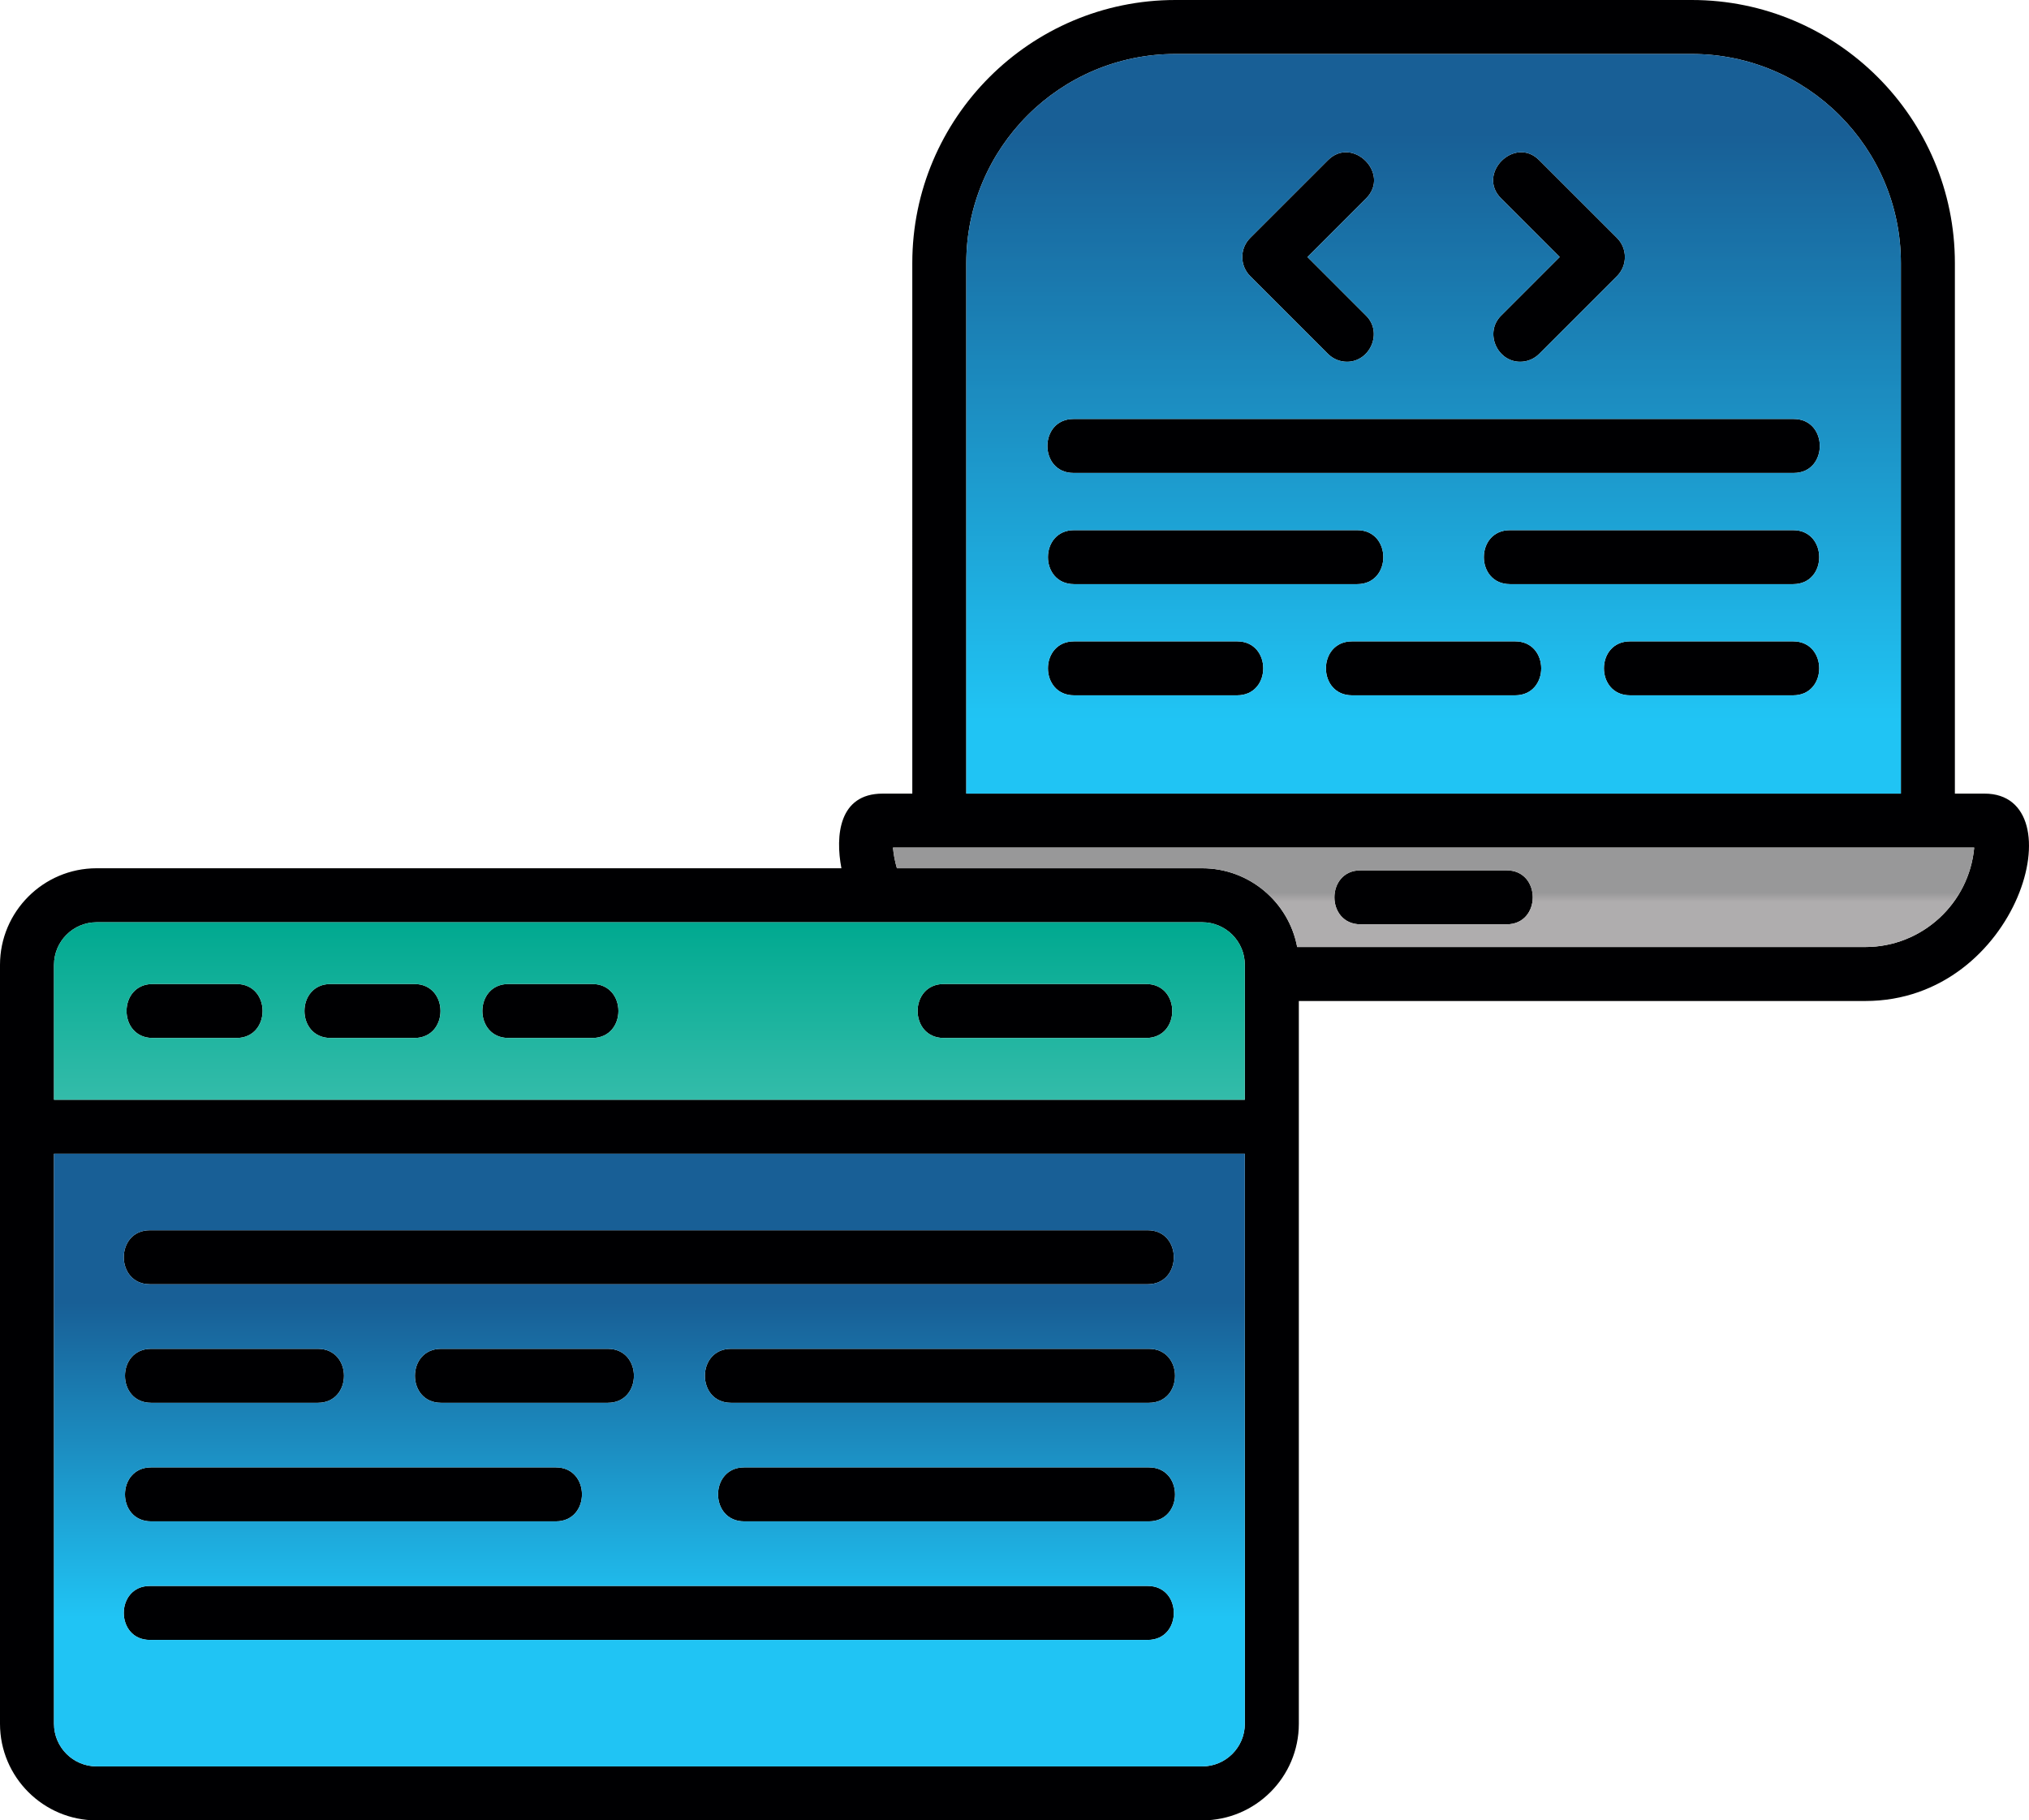 <?xml version="1.0" encoding="UTF-8"?>
<svg xmlns="http://www.w3.org/2000/svg" xmlns:xlink="http://www.w3.org/1999/xlink" width="3305.38" height="2966.2" viewBox="0 0 3305.38 2966.2">
<defs>
<clipPath id="clip-0">
<path clip-rule="nonzero" d="M 0 0 L 3305.379 0 L 3305.379 2966.199 L 0 2966.199 Z M 0 0 "/>
</clipPath>
<clipPath id="clip-1">
<path clip-rule="nonzero" d="M 1574 87 L 3097 87 L 3097 1294 L 1574 1294 Z M 1574 87 "/>
</clipPath>
<clipPath id="clip-2">
<path clip-rule="evenodd" d="M 2476.422 589.469 C 2438.961 589.469 2417.738 541.961 2445.32 514.379 L 2540.871 418.801 L 2445.32 323.219 C 2405.18 283.09 2467.41 220.859 2507.488 261.012 L 2634.172 387.691 C 2651.34 404.871 2651.34 432.719 2634.172 449.898 L 2507.488 576.578 C 2498.922 585.18 2487.66 589.469 2476.422 589.469 Z M 2327.102 283.52 L 2258.75 538.609 C 2251.289 566.391 2272.891 593.988 2301.25 593.988 C 2320.691 593.988 2338.441 581.039 2343.719 561.398 L 2412.07 306.289 C 2426.77 251.461 2341.781 228.691 2327.102 283.52 Z M 2655.469 1045.051 L 2921.059 1045.051 C 2977.82 1045.051 2977.82 1133 2921.059 1133 L 2655.469 1133 C 2598.73 1133 2598.73 1045.051 2655.469 1045.051 Z M 2459.871 951.828 C 2403.109 951.828 2403.109 863.871 2459.871 863.871 L 2921.059 863.871 C 2977.82 863.871 2977.82 951.828 2921.059 951.828 Z M 2202.602 1045.051 L 2468.191 1045.051 C 2524.949 1045.051 2524.949 1133 2468.191 1133 L 2202.602 1133 C 2145.871 1133 2145.84 1045.051 2202.602 1045.051 Z M 1574.16 1293.16 L 3096.672 1293.16 L 3096.672 428.578 C 3096.672 240.77 2943.859 87.961 2756.059 87.961 L 1914.762 87.961 C 1726.961 87.961 1574.16 240.73 1574.16 428.578 Z M 1749.762 1045.051 L 2015.352 1045.051 C 2072.141 1045.051 2072.09 1133 2015.328 1133 L 1749.762 1133 C 1693 1133 1692.969 1045.051 1749.762 1045.051 Z M 1749.762 863.871 L 2210.949 863.871 C 2267.711 863.871 2267.711 951.828 2210.949 951.828 L 1749.762 951.828 C 1692.969 951.828 1693 863.871 1749.762 863.871 Z M 1748.871 682.699 L 2922.012 682.699 C 2978.77 682.699 2978.77 770.648 2921.98 770.648 L 1748.871 770.648 C 1692.078 770.648 1692.109 682.699 1748.871 682.699 Z M 2194.43 589.469 C 2183.16 589.469 2171.922 585.18 2163.328 576.59 L 2036.648 449.91 C 2019.48 432.73 2019.48 404.879 2036.648 387.699 L 2163.328 261.02 C 2203.391 220.891 2265.641 283.09 2225.5 323.23 L 2129.949 418.809 L 2225.5 514.391 C 2253.051 541.949 2231.879 589.469 2194.43 589.469 "/>
</clipPath>
<linearGradient id="linear-pattern-0" gradientUnits="userSpaceOnUse" x1="-0.132" y1="0" x2="1.132" y2="0" gradientTransform="matrix(0, 954.035, -954.035, 0, 2335.42, 213.54)">
<stop offset="0" stop-color="rgb(9.412%, 37.254%, 58.823%)" stop-opacity="1"/>
<stop offset="0.062" stop-color="rgb(9.412%, 37.254%, 58.823%)" stop-opacity="1"/>
<stop offset="0.094" stop-color="rgb(9.412%, 37.254%, 58.823%)" stop-opacity="1"/>
<stop offset="0.109" stop-color="rgb(9.421%, 37.384%, 58.943%)" stop-opacity="1"/>
<stop offset="0.117" stop-color="rgb(9.447%, 37.709%, 59.245%)" stop-opacity="1"/>
<stop offset="0.125" stop-color="rgb(9.477%, 38.1%, 59.608%)" stop-opacity="1"/>
<stop offset="0.133" stop-color="rgb(9.509%, 38.49%, 59.973%)" stop-opacity="1"/>
<stop offset="0.141" stop-color="rgb(9.54%, 38.881%, 60.336%)" stop-opacity="1"/>
<stop offset="0.145" stop-color="rgb(9.57%, 39.272%, 60.701%)" stop-opacity="1"/>
<stop offset="0.148" stop-color="rgb(9.586%, 39.468%, 60.883%)" stop-opacity="1"/>
<stop offset="0.156" stop-color="rgb(9.601%, 39.664%, 61.064%)" stop-opacity="1"/>
<stop offset="0.164" stop-color="rgb(9.633%, 40.054%, 61.429%)" stop-opacity="1"/>
<stop offset="0.172" stop-color="rgb(9.663%, 40.445%, 61.792%)" stop-opacity="1"/>
<stop offset="0.18" stop-color="rgb(9.694%, 40.836%, 62.155%)" stop-opacity="1"/>
<stop offset="0.188" stop-color="rgb(9.726%, 41.226%, 62.52%)" stop-opacity="1"/>
<stop offset="0.191" stop-color="rgb(9.756%, 41.617%, 62.883%)" stop-opacity="1"/>
<stop offset="0.195" stop-color="rgb(9.772%, 41.814%, 63.066%)" stop-opacity="1"/>
<stop offset="0.203" stop-color="rgb(9.787%, 42.009%, 63.248%)" stop-opacity="1"/>
<stop offset="0.211" stop-color="rgb(9.819%, 42.4%, 63.611%)" stop-opacity="1"/>
<stop offset="0.219" stop-color="rgb(9.85%, 42.79%, 63.976%)" stop-opacity="1"/>
<stop offset="0.227" stop-color="rgb(9.88%, 43.181%, 64.339%)" stop-opacity="1"/>
<stop offset="0.234" stop-color="rgb(9.911%, 43.571%, 64.702%)" stop-opacity="1"/>
<stop offset="0.238" stop-color="rgb(9.943%, 43.962%, 65.067%)" stop-opacity="1"/>
<stop offset="0.242" stop-color="rgb(9.958%, 44.159%, 65.248%)" stop-opacity="1"/>
<stop offset="0.25" stop-color="rgb(9.973%, 44.354%, 65.43%)" stop-opacity="1"/>
<stop offset="0.258" stop-color="rgb(10.004%, 44.745%, 65.794%)" stop-opacity="1"/>
<stop offset="0.266" stop-color="rgb(10.036%, 45.135%, 66.158%)" stop-opacity="1"/>
<stop offset="0.273" stop-color="rgb(10.066%, 45.526%, 66.522%)" stop-opacity="1"/>
<stop offset="0.277" stop-color="rgb(10.097%, 45.917%, 66.885%)" stop-opacity="1"/>
<stop offset="0.281" stop-color="rgb(10.112%, 46.114%, 67.067%)" stop-opacity="1"/>
<stop offset="0.289" stop-color="rgb(10.127%, 46.309%, 67.249%)" stop-opacity="1"/>
<stop offset="0.297" stop-color="rgb(10.159%, 46.7%, 67.613%)" stop-opacity="1"/>
<stop offset="0.305" stop-color="rgb(10.19%, 47.09%, 67.976%)" stop-opacity="1"/>
<stop offset="0.312" stop-color="rgb(10.22%, 47.481%, 68.341%)" stop-opacity="1"/>
<stop offset="0.32" stop-color="rgb(10.252%, 47.871%, 68.704%)" stop-opacity="1"/>
<stop offset="0.324" stop-color="rgb(10.283%, 48.262%, 69.069%)" stop-opacity="1"/>
<stop offset="0.328" stop-color="rgb(10.298%, 48.459%, 69.25%)" stop-opacity="1"/>
<stop offset="0.336" stop-color="rgb(10.313%, 48.654%, 69.432%)" stop-opacity="1"/>
<stop offset="0.344" stop-color="rgb(10.344%, 49.045%, 69.795%)" stop-opacity="1"/>
<stop offset="0.352" stop-color="rgb(10.376%, 49.435%, 70.16%)" stop-opacity="1"/>
<stop offset="0.359" stop-color="rgb(10.406%, 49.826%, 70.523%)" stop-opacity="1"/>
<stop offset="0.363" stop-color="rgb(10.437%, 50.217%, 70.888%)" stop-opacity="1"/>
<stop offset="0.367" stop-color="rgb(10.454%, 50.414%, 71.069%)" stop-opacity="1"/>
<stop offset="0.375" stop-color="rgb(10.469%, 50.609%, 71.251%)" stop-opacity="1"/>
<stop offset="0.383" stop-color="rgb(10.5%, 50.999%, 71.616%)" stop-opacity="1"/>
<stop offset="0.391" stop-color="rgb(10.53%, 51.39%, 71.979%)" stop-opacity="1"/>
<stop offset="0.398" stop-color="rgb(10.562%, 51.781%, 72.342%)" stop-opacity="1"/>
<stop offset="0.406" stop-color="rgb(10.593%, 52.171%, 72.707%)" stop-opacity="1"/>
<stop offset="0.41" stop-color="rgb(10.623%, 52.562%, 73.07%)" stop-opacity="1"/>
<stop offset="0.414" stop-color="rgb(10.638%, 52.759%, 73.253%)" stop-opacity="1"/>
<stop offset="0.422" stop-color="rgb(10.654%, 52.954%, 73.434%)" stop-opacity="1"/>
<stop offset="0.43" stop-color="rgb(10.686%, 53.345%, 73.798%)" stop-opacity="1"/>
<stop offset="0.438" stop-color="rgb(10.716%, 53.735%, 74.162%)" stop-opacity="1"/>
<stop offset="0.445" stop-color="rgb(10.747%, 54.126%, 74.525%)" stop-opacity="1"/>
<stop offset="0.449" stop-color="rgb(10.779%, 54.517%, 74.889%)" stop-opacity="1"/>
<stop offset="0.453" stop-color="rgb(10.794%, 54.713%, 75.072%)" stop-opacity="1"/>
<stop offset="0.461" stop-color="rgb(10.809%, 54.909%, 75.253%)" stop-opacity="1"/>
<stop offset="0.469" stop-color="rgb(10.84%, 55.299%, 75.616%)" stop-opacity="1"/>
<stop offset="0.477" stop-color="rgb(10.87%, 55.69%, 75.981%)" stop-opacity="1"/>
<stop offset="0.484" stop-color="rgb(10.902%, 56.081%, 76.344%)" stop-opacity="1"/>
<stop offset="0.492" stop-color="rgb(10.933%, 56.471%, 76.707%)" stop-opacity="1"/>
<stop offset="0.496" stop-color="rgb(10.963%, 56.862%, 77.072%)" stop-opacity="1"/>
<stop offset="0.5" stop-color="rgb(10.98%, 57.059%, 77.254%)" stop-opacity="1"/>
<stop offset="0.508" stop-color="rgb(10.995%, 57.254%, 77.435%)" stop-opacity="1"/>
<stop offset="0.516" stop-color="rgb(11.026%, 57.645%, 77.8%)" stop-opacity="1"/>
<stop offset="0.523" stop-color="rgb(11.057%, 58.035%, 78.163%)" stop-opacity="1"/>
<stop offset="0.531" stop-color="rgb(11.087%, 58.426%, 78.528%)" stop-opacity="1"/>
<stop offset="0.535" stop-color="rgb(11.119%, 58.817%, 78.891%)" stop-opacity="1"/>
<stop offset="0.539" stop-color="rgb(11.134%, 59.013%, 79.073%)" stop-opacity="1"/>
<stop offset="0.547" stop-color="rgb(11.15%, 59.209%, 79.254%)" stop-opacity="1"/>
<stop offset="0.555" stop-color="rgb(11.18%, 59.599%, 79.619%)" stop-opacity="1"/>
<stop offset="0.562" stop-color="rgb(11.212%, 59.99%, 79.982%)" stop-opacity="1"/>
<stop offset="0.57" stop-color="rgb(11.243%, 60.381%, 80.347%)" stop-opacity="1"/>
<stop offset="0.578" stop-color="rgb(11.273%, 60.771%, 80.71%)" stop-opacity="1"/>
<stop offset="0.582" stop-color="rgb(11.305%, 61.162%, 81.075%)" stop-opacity="1"/>
<stop offset="0.586" stop-color="rgb(11.32%, 61.359%, 81.256%)" stop-opacity="1"/>
<stop offset="0.594" stop-color="rgb(11.336%, 61.554%, 81.438%)" stop-opacity="1"/>
<stop offset="0.602" stop-color="rgb(11.366%, 61.945%, 81.801%)" stop-opacity="1"/>
<stop offset="0.609" stop-color="rgb(11.397%, 62.335%, 82.166%)" stop-opacity="1"/>
<stop offset="0.617" stop-color="rgb(11.429%, 62.726%, 82.529%)" stop-opacity="1"/>
<stop offset="0.621" stop-color="rgb(11.459%, 63.116%, 82.893%)" stop-opacity="1"/>
<stop offset="0.625" stop-color="rgb(11.475%, 63.313%, 83.075%)" stop-opacity="1"/>
<stop offset="0.633" stop-color="rgb(11.49%, 63.509%, 83.257%)" stop-opacity="1"/>
<stop offset="0.641" stop-color="rgb(11.522%, 63.899%, 83.621%)" stop-opacity="1"/>
<stop offset="0.648" stop-color="rgb(11.552%, 64.29%, 83.984%)" stop-opacity="1"/>
<stop offset="0.656" stop-color="rgb(11.583%, 64.68%, 84.348%)" stop-opacity="1"/>
<stop offset="0.664" stop-color="rgb(11.613%, 65.071%, 84.712%)" stop-opacity="1"/>
<stop offset="0.668" stop-color="rgb(11.646%, 65.462%, 85.075%)" stop-opacity="1"/>
<stop offset="0.672" stop-color="rgb(11.661%, 65.659%, 85.258%)" stop-opacity="1"/>
<stop offset="0.68" stop-color="rgb(11.676%, 65.854%, 85.44%)" stop-opacity="1"/>
<stop offset="0.688" stop-color="rgb(11.707%, 66.245%, 85.803%)" stop-opacity="1"/>
<stop offset="0.695" stop-color="rgb(11.739%, 66.635%, 86.168%)" stop-opacity="1"/>
<stop offset="0.703" stop-color="rgb(11.769%, 67.026%, 86.531%)" stop-opacity="1"/>
<stop offset="0.711" stop-color="rgb(11.8%, 67.416%, 86.894%)" stop-opacity="1"/>
<stop offset="0.715" stop-color="rgb(11.83%, 67.807%, 87.259%)" stop-opacity="1"/>
<stop offset="0.719" stop-color="rgb(11.847%, 68.004%, 87.44%)" stop-opacity="1"/>
<stop offset="0.727" stop-color="rgb(11.862%, 68.199%, 87.622%)" stop-opacity="1"/>
<stop offset="0.734" stop-color="rgb(11.893%, 68.59%, 87.987%)" stop-opacity="1"/>
<stop offset="0.742" stop-color="rgb(11.923%, 68.98%, 88.35%)" stop-opacity="1"/>
<stop offset="0.75" stop-color="rgb(11.955%, 69.371%, 88.715%)" stop-opacity="1"/>
<stop offset="0.754" stop-color="rgb(11.986%, 69.762%, 89.078%)" stop-opacity="1"/>
<stop offset="0.758" stop-color="rgb(12.001%, 69.958%, 89.259%)" stop-opacity="1"/>
<stop offset="0.766" stop-color="rgb(12.016%, 70.154%, 89.441%)" stop-opacity="1"/>
<stop offset="0.773" stop-color="rgb(12.048%, 70.544%, 89.806%)" stop-opacity="1"/>
<stop offset="0.781" stop-color="rgb(12.079%, 70.935%, 90.169%)" stop-opacity="1"/>
<stop offset="0.789" stop-color="rgb(12.109%, 71.326%, 90.533%)" stop-opacity="1"/>
<stop offset="0.797" stop-color="rgb(12.14%, 71.716%, 90.897%)" stop-opacity="1"/>
<stop offset="0.801" stop-color="rgb(12.172%, 72.107%, 91.261%)" stop-opacity="1"/>
<stop offset="0.805" stop-color="rgb(12.187%, 72.304%, 91.443%)" stop-opacity="1"/>
<stop offset="0.812" stop-color="rgb(12.202%, 72.499%, 91.624%)" stop-opacity="1"/>
<stop offset="0.82" stop-color="rgb(12.233%, 72.89%, 91.988%)" stop-opacity="1"/>
<stop offset="0.828" stop-color="rgb(12.265%, 73.28%, 92.352%)" stop-opacity="1"/>
<stop offset="0.836" stop-color="rgb(12.296%, 73.671%, 92.715%)" stop-opacity="1"/>
<stop offset="0.84" stop-color="rgb(12.326%, 74.062%, 93.08%)" stop-opacity="1"/>
<stop offset="0.844" stop-color="rgb(12.341%, 74.258%, 93.262%)" stop-opacity="1"/>
<stop offset="0.852" stop-color="rgb(12.357%, 74.454%, 93.443%)" stop-opacity="1"/>
<stop offset="0.859" stop-color="rgb(12.389%, 74.844%, 93.806%)" stop-opacity="1"/>
<stop offset="0.867" stop-color="rgb(12.419%, 75.235%, 94.171%)" stop-opacity="1"/>
<stop offset="0.875" stop-color="rgb(12.45%, 75.626%, 94.534%)" stop-opacity="1"/>
<stop offset="0.883" stop-color="rgb(12.482%, 76.016%, 94.899%)" stop-opacity="1"/>
<stop offset="0.887" stop-color="rgb(12.512%, 76.407%, 95.262%)" stop-opacity="1"/>
<stop offset="0.891" stop-color="rgb(12.527%, 76.604%, 95.445%)" stop-opacity="1"/>
<stop offset="0.906" stop-color="rgb(12.538%, 76.732%, 95.564%)" stop-opacity="1"/>
<stop offset="0.938" stop-color="rgb(12.549%, 76.862%, 95.685%)" stop-opacity="1"/>
<stop offset="1" stop-color="rgb(12.549%, 76.862%, 95.685%)" stop-opacity="1"/>
</linearGradient>
<clipPath id="clip-3">
<path clip-rule="nonzero" d="M 1454 1381 L 3217 1381 L 3217 1544 L 1454 1544 Z M 1454 1381 "/>
</clipPath>
<clipPath id="clip-4">
<path clip-rule="evenodd" d="M 2454.41 1418.172 C 2511.172 1418.172 2511.141 1506.129 2454.41 1506.129 L 2216.441 1506.129 C 2159.68 1506.129 2159.68 1418.172 2216.441 1418.172 Z M 3216.102 1381.121 L 1454.711 1381.121 C 1455.738 1392.578 1457.898 1403.801 1461.129 1414.781 L 1958.461 1414.781 C 2035.34 1414.781 2099.512 1470.148 2113.191 1543.121 L 3038.648 1543.121 C 3131.449 1543.121 3207.91 1471.809 3216.102 1381.121 "/>
</clipPath>
<linearGradient id="linear-pattern-1" gradientUnits="userSpaceOnUse" x1="-4.935" y1="0" x2="5.935" y2="0" gradientTransform="matrix(-0, -14.903, 14.903, -0, 2335.4, 1469.57)">
<stop offset="0" stop-color="rgb(68.626%, 67.842%, 68.234%)" stop-opacity="1"/>
<stop offset="0.25" stop-color="rgb(68.626%, 67.842%, 68.234%)" stop-opacity="1"/>
<stop offset="0.375" stop-color="rgb(68.626%, 67.842%, 68.234%)" stop-opacity="1"/>
<stop offset="0.438" stop-color="rgb(68.626%, 67.842%, 68.234%)" stop-opacity="1"/>
<stop offset="0.453" stop-color="rgb(68.626%, 67.842%, 68.234%)" stop-opacity="1"/>
<stop offset="0.457" stop-color="rgb(68.286%, 67.532%, 67.924%)" stop-opacity="1"/>
<stop offset="0.461" stop-color="rgb(67.947%, 67.223%, 67.615%)" stop-opacity="1"/>
<stop offset="0.465" stop-color="rgb(67.564%, 66.873%, 67.265%)" stop-opacity="1"/>
<stop offset="0.469" stop-color="rgb(67.181%, 66.524%, 66.916%)" stop-opacity="1"/>
<stop offset="0.473" stop-color="rgb(66.798%, 66.173%, 66.565%)" stop-opacity="1"/>
<stop offset="0.477" stop-color="rgb(66.415%, 65.823%, 66.216%)" stop-opacity="1"/>
<stop offset="0.48" stop-color="rgb(66.032%, 65.474%, 65.866%)" stop-opacity="1"/>
<stop offset="0.484" stop-color="rgb(65.649%, 65.125%, 65.517%)" stop-opacity="1"/>
<stop offset="0.488" stop-color="rgb(65.266%, 64.775%, 65.167%)" stop-opacity="1"/>
<stop offset="0.492" stop-color="rgb(64.883%, 64.426%, 64.818%)" stop-opacity="1"/>
<stop offset="0.496" stop-color="rgb(64.5%, 64.075%, 64.467%)" stop-opacity="1"/>
<stop offset="0.5" stop-color="rgb(64.117%, 63.725%, 64.117%)" stop-opacity="1"/>
<stop offset="0.504" stop-color="rgb(63.734%, 63.376%, 63.768%)" stop-opacity="1"/>
<stop offset="0.508" stop-color="rgb(63.351%, 63.026%, 63.419%)" stop-opacity="1"/>
<stop offset="0.512" stop-color="rgb(62.968%, 62.677%, 63.069%)" stop-opacity="1"/>
<stop offset="0.516" stop-color="rgb(62.585%, 62.328%, 62.72%)" stop-opacity="1"/>
<stop offset="0.52" stop-color="rgb(62.202%, 61.977%, 62.369%)" stop-opacity="1"/>
<stop offset="0.523" stop-color="rgb(61.819%, 61.627%, 62.019%)" stop-opacity="1"/>
<stop offset="0.527" stop-color="rgb(61.436%, 61.278%, 61.67%)" stop-opacity="1"/>
<stop offset="0.531" stop-color="rgb(61.053%, 60.928%, 61.32%)" stop-opacity="1"/>
<stop offset="0.535" stop-color="rgb(60.67%, 60.579%, 60.971%)" stop-opacity="1"/>
<stop offset="0.539" stop-color="rgb(60.287%, 60.229%, 60.622%)" stop-opacity="1"/>
<stop offset="0.543" stop-color="rgb(59.947%, 59.918%, 60.31%)" stop-opacity="1"/>
<stop offset="0.547" stop-color="rgb(59.607%, 59.607%, 59.999%)" stop-opacity="1"/>
<stop offset="0.562" stop-color="rgb(59.607%, 59.607%, 59.999%)" stop-opacity="1"/>
<stop offset="0.625" stop-color="rgb(59.607%, 59.607%, 59.999%)" stop-opacity="1"/>
<stop offset="0.75" stop-color="rgb(59.607%, 59.607%, 59.999%)" stop-opacity="1"/>
<stop offset="1" stop-color="rgb(59.607%, 59.607%, 59.999%)" stop-opacity="1"/>
</linearGradient>
<clipPath id="clip-5">
<path clip-rule="nonzero" d="M 87 1502 L 2028 1502 L 2028 1792 L 87 1792 Z M 87 1502 "/>
</clipPath>
<clipPath id="clip-6">
<path clip-rule="evenodd" d="M 385.223 1603.371 C 441.992 1603.371 441.953 1691.328 385.223 1691.328 L 248.734 1691.328 C 191.973 1691.328 191.973 1603.371 248.734 1603.371 Z M 675.047 1603.371 C 731.805 1603.371 731.805 1691.328 675.047 1691.328 L 538.559 1691.328 C 481.801 1691.328 481.801 1603.371 538.559 1603.371 Z M 964.871 1603.371 C 1021.629 1603.371 1021.629 1691.328 964.871 1691.328 L 828.383 1691.328 C 771.625 1691.328 771.625 1603.371 828.383 1603.371 Z M 1867.16 1603.371 C 1923.898 1603.371 1923.898 1691.328 1867.16 1691.328 L 1537.43 1691.328 C 1480.672 1691.328 1480.672 1603.371 1537.43 1603.371 Z M 2027.91 1791.949 L 2027.91 1572.219 C 2027.91 1533.922 1996.762 1502.77 1958.441 1502.77 L 157.406 1502.77 C 119.113 1502.77 87.965 1533.922 87.965 1572.219 L 87.965 1791.949 L 2027.91 1791.949 "/>
</clipPath>
<linearGradient id="linear-pattern-2" gradientUnits="userSpaceOnUse" x1="-0" y1="0" x2="1" y2="0" gradientTransform="matrix(0, 289.182, -289.182, 0, 1057.94, 1502.77)">
<stop offset="0" stop-color="rgb(0%, 66.273%, 56.47%)" stop-opacity="1"/>
<stop offset="0.016" stop-color="rgb(0.159%, 66.331%, 56.549%)" stop-opacity="1"/>
<stop offset="0.031" stop-color="rgb(0.476%, 66.447%, 56.708%)" stop-opacity="1"/>
<stop offset="0.047" stop-color="rgb(0.795%, 66.565%, 56.868%)" stop-opacity="1"/>
<stop offset="0.062" stop-color="rgb(1.114%, 66.681%, 57.027%)" stop-opacity="1"/>
<stop offset="0.078" stop-color="rgb(1.433%, 66.797%, 57.187%)" stop-opacity="1"/>
<stop offset="0.094" stop-color="rgb(1.752%, 66.914%, 57.346%)" stop-opacity="1"/>
<stop offset="0.109" stop-color="rgb(2.069%, 67.03%, 57.506%)" stop-opacity="1"/>
<stop offset="0.125" stop-color="rgb(2.388%, 67.146%, 57.664%)" stop-opacity="1"/>
<stop offset="0.141" stop-color="rgb(2.707%, 67.264%, 57.823%)" stop-opacity="1"/>
<stop offset="0.156" stop-color="rgb(3.026%, 67.38%, 57.983%)" stop-opacity="1"/>
<stop offset="0.172" stop-color="rgb(3.345%, 67.496%, 58.142%)" stop-opacity="1"/>
<stop offset="0.188" stop-color="rgb(3.662%, 67.612%, 58.302%)" stop-opacity="1"/>
<stop offset="0.203" stop-color="rgb(3.981%, 67.729%, 58.461%)" stop-opacity="1"/>
<stop offset="0.219" stop-color="rgb(4.3%, 67.845%, 58.62%)" stop-opacity="1"/>
<stop offset="0.234" stop-color="rgb(4.619%, 67.961%, 58.78%)" stop-opacity="1"/>
<stop offset="0.25" stop-color="rgb(4.938%, 68.079%, 58.939%)" stop-opacity="1"/>
<stop offset="0.266" stop-color="rgb(5.257%, 68.195%, 59.099%)" stop-opacity="1"/>
<stop offset="0.281" stop-color="rgb(5.574%, 68.311%, 59.258%)" stop-opacity="1"/>
<stop offset="0.297" stop-color="rgb(5.893%, 68.428%, 59.416%)" stop-opacity="1"/>
<stop offset="0.312" stop-color="rgb(6.212%, 68.544%, 59.576%)" stop-opacity="1"/>
<stop offset="0.328" stop-color="rgb(6.531%, 68.66%, 59.735%)" stop-opacity="1"/>
<stop offset="0.344" stop-color="rgb(6.85%, 68.776%, 59.895%)" stop-opacity="1"/>
<stop offset="0.359" stop-color="rgb(7.167%, 68.893%, 60.054%)" stop-opacity="1"/>
<stop offset="0.375" stop-color="rgb(7.486%, 69.009%, 60.213%)" stop-opacity="1"/>
<stop offset="0.391" stop-color="rgb(7.805%, 69.125%, 60.373%)" stop-opacity="1"/>
<stop offset="0.406" stop-color="rgb(8.124%, 69.243%, 60.532%)" stop-opacity="1"/>
<stop offset="0.422" stop-color="rgb(8.443%, 69.359%, 60.692%)" stop-opacity="1"/>
<stop offset="0.438" stop-color="rgb(8.76%, 69.475%, 60.851%)" stop-opacity="1"/>
<stop offset="0.453" stop-color="rgb(9.079%, 69.591%, 61.009%)" stop-opacity="1"/>
<stop offset="0.469" stop-color="rgb(9.398%, 69.708%, 61.169%)" stop-opacity="1"/>
<stop offset="0.484" stop-color="rgb(9.717%, 69.824%, 61.328%)" stop-opacity="1"/>
<stop offset="0.5" stop-color="rgb(10.036%, 69.94%, 61.488%)" stop-opacity="1"/>
<stop offset="0.516" stop-color="rgb(10.355%, 70.058%, 61.647%)" stop-opacity="1"/>
<stop offset="0.531" stop-color="rgb(10.672%, 70.174%, 61.807%)" stop-opacity="1"/>
<stop offset="0.547" stop-color="rgb(10.991%, 70.29%, 61.966%)" stop-opacity="1"/>
<stop offset="0.562" stop-color="rgb(11.31%, 70.407%, 62.125%)" stop-opacity="1"/>
<stop offset="0.578" stop-color="rgb(11.629%, 70.523%, 62.285%)" stop-opacity="1"/>
<stop offset="0.594" stop-color="rgb(11.948%, 70.639%, 62.444%)" stop-opacity="1"/>
<stop offset="0.609" stop-color="rgb(12.265%, 70.755%, 62.604%)" stop-opacity="1"/>
<stop offset="0.625" stop-color="rgb(12.584%, 70.872%, 62.762%)" stop-opacity="1"/>
<stop offset="0.641" stop-color="rgb(12.903%, 70.988%, 62.921%)" stop-opacity="1"/>
<stop offset="0.656" stop-color="rgb(13.222%, 71.104%, 63.081%)" stop-opacity="1"/>
<stop offset="0.672" stop-color="rgb(13.541%, 71.222%, 63.24%)" stop-opacity="1"/>
<stop offset="0.688" stop-color="rgb(13.86%, 71.338%, 63.4%)" stop-opacity="1"/>
<stop offset="0.703" stop-color="rgb(14.177%, 71.454%, 63.559%)" stop-opacity="1"/>
<stop offset="0.719" stop-color="rgb(14.496%, 71.571%, 63.718%)" stop-opacity="1"/>
<stop offset="0.734" stop-color="rgb(14.815%, 71.687%, 63.878%)" stop-opacity="1"/>
<stop offset="0.75" stop-color="rgb(15.134%, 71.803%, 64.037%)" stop-opacity="1"/>
<stop offset="0.766" stop-color="rgb(15.453%, 71.919%, 64.197%)" stop-opacity="1"/>
<stop offset="0.781" stop-color="rgb(15.77%, 72.037%, 64.355%)" stop-opacity="1"/>
<stop offset="0.797" stop-color="rgb(16.089%, 72.153%, 64.514%)" stop-opacity="1"/>
<stop offset="0.812" stop-color="rgb(16.408%, 72.269%, 64.674%)" stop-opacity="1"/>
<stop offset="0.828" stop-color="rgb(16.727%, 72.386%, 64.833%)" stop-opacity="1"/>
<stop offset="0.844" stop-color="rgb(17.046%, 72.502%, 64.993%)" stop-opacity="1"/>
<stop offset="0.859" stop-color="rgb(17.363%, 72.618%, 65.152%)" stop-opacity="1"/>
<stop offset="0.875" stop-color="rgb(17.682%, 72.736%, 65.311%)" stop-opacity="1"/>
<stop offset="0.891" stop-color="rgb(18.001%, 72.852%, 65.471%)" stop-opacity="1"/>
<stop offset="0.906" stop-color="rgb(18.32%, 72.968%, 65.63%)" stop-opacity="1"/>
<stop offset="0.922" stop-color="rgb(18.639%, 73.083%, 65.79%)" stop-opacity="1"/>
<stop offset="0.938" stop-color="rgb(18.958%, 73.201%, 65.948%)" stop-opacity="1"/>
<stop offset="0.953" stop-color="rgb(19.275%, 73.317%, 66.109%)" stop-opacity="1"/>
<stop offset="0.969" stop-color="rgb(19.594%, 73.433%, 66.267%)" stop-opacity="1"/>
<stop offset="0.984" stop-color="rgb(19.913%, 73.55%, 66.426%)" stop-opacity="1"/>
<stop offset="1" stop-color="rgb(20.232%, 73.666%, 66.586%)" stop-opacity="1"/>
</linearGradient>
<clipPath id="clip-7">
<path clip-rule="nonzero" d="M 87 1879 L 2028 1879 L 2028 2879 L 87 2879 Z M 87 1879 "/>
</clipPath>
<clipPath id="clip-8">
<path clip-rule="evenodd" d="M 517.797 2197.828 C 574.566 2197.828 574.527 2285.789 517.797 2285.789 L 246.188 2285.789 C 189.426 2285.789 189.438 2197.828 246.188 2197.828 Z M 718.543 2197.828 L 990.125 2197.828 C 1046.898 2197.828 1046.879 2285.789 990.125 2285.789 L 718.543 2285.789 C 661.77 2285.789 661.781 2197.828 718.543 2197.828 Z M 246.188 2391.012 L 905.496 2391.012 C 962.27 2391.012 962.242 2478.98 905.496 2478.98 L 246.188 2478.98 C 189.438 2478.98 189.426 2391.012 246.188 2391.012 Z M 244.23 2584.219 L 1869.66 2584.219 C 1926.391 2584.219 1926.449 2672.18 1869.691 2672.18 L 244.23 2672.18 C 187.469 2672.18 187.469 2584.219 244.23 2584.219 Z M 1212.328 2391.012 L 1871.629 2391.012 C 1928.391 2391.012 1928.391 2478.98 1871.629 2478.98 L 1212.328 2478.98 C 1155.57 2478.98 1155.559 2391.012 1212.328 2391.012 Z M 1190.879 2197.828 L 1871.629 2197.828 C 1928.391 2197.828 1928.391 2285.789 1871.629 2285.789 L 1190.879 2285.789 C 1134.129 2285.789 1134.141 2197.828 1190.879 2197.828 Z M 244.23 2004.621 L 1869.66 2004.621 C 1926.391 2004.621 1926.449 2092.59 1869.691 2092.59 L 244.23 2092.59 C 187.469 2092.59 187.48 2004.621 244.23 2004.621 Z M 2027.91 1879.922 L 87.965 1879.922 L 87.965 2808.789 C 87.965 2847.09 119.129 2878.238 157.406 2878.238 L 1958.461 2878.238 C 1996.809 2878.238 2027.93 2847.09 2027.93 2808.789 L 2027.93 2192 L 2027.91 1879.922 "/>
</clipPath>
<linearGradient id="linear-pattern-3" gradientUnits="userSpaceOnUse" x1="-0.472" y1="0" x2="1.472" y2="0" gradientTransform="matrix(0, 513.736, -513.736, 0, 1057.95, 2122.21)">
<stop offset="0" stop-color="rgb(9.412%, 37.254%, 58.823%)" stop-opacity="1"/>
<stop offset="0.125" stop-color="rgb(9.412%, 37.254%, 58.823%)" stop-opacity="1"/>
<stop offset="0.188" stop-color="rgb(9.412%, 37.254%, 58.823%)" stop-opacity="1"/>
<stop offset="0.219" stop-color="rgb(9.412%, 37.254%, 58.823%)" stop-opacity="1"/>
<stop offset="0.234" stop-color="rgb(9.412%, 37.254%, 58.823%)" stop-opacity="1"/>
<stop offset="0.242" stop-color="rgb(9.412%, 37.254%, 58.823%)" stop-opacity="1"/>
<stop offset="0.246" stop-color="rgb(9.433%, 37.535%, 59.084%)" stop-opacity="1"/>
<stop offset="0.25" stop-color="rgb(9.456%, 37.816%, 59.346%)" stop-opacity="1"/>
<stop offset="0.254" stop-color="rgb(9.479%, 38.116%, 59.625%)" stop-opacity="1"/>
<stop offset="0.258" stop-color="rgb(9.503%, 38.417%, 59.906%)" stop-opacity="1"/>
<stop offset="0.262" stop-color="rgb(9.526%, 38.718%, 60.185%)" stop-opacity="1"/>
<stop offset="0.266" stop-color="rgb(9.55%, 39.018%, 60.464%)" stop-opacity="1"/>
<stop offset="0.27" stop-color="rgb(9.573%, 39.319%, 60.744%)" stop-opacity="1"/>
<stop offset="0.273" stop-color="rgb(9.598%, 39.619%, 61.024%)" stop-opacity="1"/>
<stop offset="0.277" stop-color="rgb(9.622%, 39.92%, 61.304%)" stop-opacity="1"/>
<stop offset="0.281" stop-color="rgb(9.647%, 40.222%, 61.584%)" stop-opacity="1"/>
<stop offset="0.285" stop-color="rgb(9.669%, 40.523%, 61.864%)" stop-opacity="1"/>
<stop offset="0.289" stop-color="rgb(9.694%, 40.823%, 62.144%)" stop-opacity="1"/>
<stop offset="0.293" stop-color="rgb(9.717%, 41.124%, 62.424%)" stop-opacity="1"/>
<stop offset="0.297" stop-color="rgb(9.741%, 41.425%, 62.703%)" stop-opacity="1"/>
<stop offset="0.301" stop-color="rgb(9.764%, 41.725%, 62.982%)" stop-opacity="1"/>
<stop offset="0.305" stop-color="rgb(9.789%, 42.026%, 63.263%)" stop-opacity="1"/>
<stop offset="0.309" stop-color="rgb(9.811%, 42.326%, 63.542%)" stop-opacity="1"/>
<stop offset="0.312" stop-color="rgb(9.836%, 42.627%, 63.823%)" stop-opacity="1"/>
<stop offset="0.316" stop-color="rgb(9.86%, 42.928%, 64.102%)" stop-opacity="1"/>
<stop offset="0.32" stop-color="rgb(9.885%, 43.228%, 64.383%)" stop-opacity="1"/>
<stop offset="0.324" stop-color="rgb(9.908%, 43.529%, 64.662%)" stop-opacity="1"/>
<stop offset="0.328" stop-color="rgb(9.932%, 43.829%, 64.943%)" stop-opacity="1"/>
<stop offset="0.332" stop-color="rgb(9.955%, 44.13%, 65.222%)" stop-opacity="1"/>
<stop offset="0.336" stop-color="rgb(9.979%, 44.431%, 65.501%)" stop-opacity="1"/>
<stop offset="0.34" stop-color="rgb(10.002%, 44.731%, 65.781%)" stop-opacity="1"/>
<stop offset="0.344" stop-color="rgb(10.027%, 45.032%, 66.061%)" stop-opacity="1"/>
<stop offset="0.348" stop-color="rgb(10.051%, 45.332%, 66.341%)" stop-opacity="1"/>
<stop offset="0.352" stop-color="rgb(10.075%, 45.633%, 66.621%)" stop-opacity="1"/>
<stop offset="0.355" stop-color="rgb(10.098%, 45.934%, 66.901%)" stop-opacity="1"/>
<stop offset="0.359" stop-color="rgb(10.123%, 46.234%, 67.181%)" stop-opacity="1"/>
<stop offset="0.363" stop-color="rgb(10.146%, 46.535%, 67.461%)" stop-opacity="1"/>
<stop offset="0.367" stop-color="rgb(10.17%, 46.835%, 67.74%)" stop-opacity="1"/>
<stop offset="0.371" stop-color="rgb(10.193%, 47.136%, 68.019%)" stop-opacity="1"/>
<stop offset="0.375" stop-color="rgb(10.217%, 47.437%, 68.3%)" stop-opacity="1"/>
<stop offset="0.379" stop-color="rgb(10.24%, 47.737%, 68.579%)" stop-opacity="1"/>
<stop offset="0.383" stop-color="rgb(10.265%, 48.039%, 68.86%)" stop-opacity="1"/>
<stop offset="0.387" stop-color="rgb(10.289%, 48.34%, 69.139%)" stop-opacity="1"/>
<stop offset="0.391" stop-color="rgb(10.313%, 48.64%, 69.42%)" stop-opacity="1"/>
<stop offset="0.395" stop-color="rgb(10.336%, 48.941%, 69.699%)" stop-opacity="1"/>
<stop offset="0.398" stop-color="rgb(10.361%, 49.242%, 69.978%)" stop-opacity="1"/>
<stop offset="0.402" stop-color="rgb(10.384%, 49.542%, 70.258%)" stop-opacity="1"/>
<stop offset="0.406" stop-color="rgb(10.408%, 49.843%, 70.538%)" stop-opacity="1"/>
<stop offset="0.41" stop-color="rgb(10.431%, 50.143%, 70.818%)" stop-opacity="1"/>
<stop offset="0.414" stop-color="rgb(10.455%, 50.444%, 71.098%)" stop-opacity="1"/>
<stop offset="0.418" stop-color="rgb(10.478%, 50.745%, 71.378%)" stop-opacity="1"/>
<stop offset="0.422" stop-color="rgb(10.503%, 51.045%, 71.658%)" stop-opacity="1"/>
<stop offset="0.426" stop-color="rgb(10.527%, 51.346%, 71.938%)" stop-opacity="1"/>
<stop offset="0.43" stop-color="rgb(10.551%, 51.646%, 72.217%)" stop-opacity="1"/>
<stop offset="0.434" stop-color="rgb(10.574%, 51.947%, 72.496%)" stop-opacity="1"/>
<stop offset="0.438" stop-color="rgb(10.599%, 52.248%, 72.777%)" stop-opacity="1"/>
<stop offset="0.441" stop-color="rgb(10.622%, 52.548%, 73.056%)" stop-opacity="1"/>
<stop offset="0.445" stop-color="rgb(10.646%, 52.849%, 73.337%)" stop-opacity="1"/>
<stop offset="0.449" stop-color="rgb(10.669%, 53.149%, 73.616%)" stop-opacity="1"/>
<stop offset="0.453" stop-color="rgb(10.693%, 53.45%, 73.897%)" stop-opacity="1"/>
<stop offset="0.457" stop-color="rgb(10.718%, 53.751%, 74.176%)" stop-opacity="1"/>
<stop offset="0.461" stop-color="rgb(10.742%, 54.051%, 74.457%)" stop-opacity="1"/>
<stop offset="0.465" stop-color="rgb(10.765%, 54.352%, 74.736%)" stop-opacity="1"/>
<stop offset="0.469" stop-color="rgb(10.789%, 54.652%, 75.015%)" stop-opacity="1"/>
<stop offset="0.473" stop-color="rgb(10.812%, 54.953%, 75.294%)" stop-opacity="1"/>
<stop offset="0.477" stop-color="rgb(10.837%, 55.254%, 75.575%)" stop-opacity="1"/>
<stop offset="0.48" stop-color="rgb(10.86%, 55.554%, 75.854%)" stop-opacity="1"/>
<stop offset="0.484" stop-color="rgb(10.884%, 55.855%, 76.135%)" stop-opacity="1"/>
<stop offset="0.488" stop-color="rgb(10.907%, 56.155%, 76.414%)" stop-opacity="1"/>
<stop offset="0.492" stop-color="rgb(10.931%, 56.458%, 76.695%)" stop-opacity="1"/>
<stop offset="0.496" stop-color="rgb(10.956%, 56.758%, 76.974%)" stop-opacity="1"/>
<stop offset="0.5" stop-color="rgb(10.98%, 57.059%, 77.254%)" stop-opacity="1"/>
<stop offset="0.504" stop-color="rgb(11.003%, 57.359%, 77.533%)" stop-opacity="1"/>
<stop offset="0.508" stop-color="rgb(11.028%, 57.66%, 77.814%)" stop-opacity="1"/>
<stop offset="0.512" stop-color="rgb(11.05%, 57.961%, 78.093%)" stop-opacity="1"/>
<stop offset="0.516" stop-color="rgb(11.075%, 58.261%, 78.374%)" stop-opacity="1"/>
<stop offset="0.52" stop-color="rgb(11.098%, 58.562%, 78.653%)" stop-opacity="1"/>
<stop offset="0.523" stop-color="rgb(11.122%, 58.862%, 78.934%)" stop-opacity="1"/>
<stop offset="0.527" stop-color="rgb(11.145%, 59.163%, 79.213%)" stop-opacity="1"/>
<stop offset="0.531" stop-color="rgb(11.169%, 59.464%, 79.492%)" stop-opacity="1"/>
<stop offset="0.535" stop-color="rgb(11.194%, 59.764%, 79.771%)" stop-opacity="1"/>
<stop offset="0.539" stop-color="rgb(11.218%, 60.065%, 80.052%)" stop-opacity="1"/>
<stop offset="0.543" stop-color="rgb(11.241%, 60.365%, 80.331%)" stop-opacity="1"/>
<stop offset="0.547" stop-color="rgb(11.266%, 60.666%, 80.612%)" stop-opacity="1"/>
<stop offset="0.551" stop-color="rgb(11.288%, 60.966%, 80.891%)" stop-opacity="1"/>
<stop offset="0.555" stop-color="rgb(11.313%, 61.267%, 81.172%)" stop-opacity="1"/>
<stop offset="0.559" stop-color="rgb(11.336%, 61.568%, 81.451%)" stop-opacity="1"/>
<stop offset="0.562" stop-color="rgb(11.36%, 61.868%, 81.731%)" stop-opacity="1"/>
<stop offset="0.566" stop-color="rgb(11.385%, 62.169%, 82.01%)" stop-opacity="1"/>
<stop offset="0.57" stop-color="rgb(11.409%, 62.469%, 82.291%)" stop-opacity="1"/>
<stop offset="0.574" stop-color="rgb(11.432%, 62.77%, 82.57%)" stop-opacity="1"/>
<stop offset="0.578" stop-color="rgb(11.456%, 63.071%, 82.851%)" stop-opacity="1"/>
<stop offset="0.582" stop-color="rgb(11.479%, 63.371%, 83.13%)" stop-opacity="1"/>
<stop offset="0.586" stop-color="rgb(11.504%, 63.672%, 83.411%)" stop-opacity="1"/>
<stop offset="0.59" stop-color="rgb(11.526%, 63.972%, 83.69%)" stop-opacity="1"/>
<stop offset="0.594" stop-color="rgb(11.551%, 64.275%, 83.971%)" stop-opacity="1"/>
<stop offset="0.598" stop-color="rgb(11.574%, 64.575%, 84.25%)" stop-opacity="1"/>
<stop offset="0.602" stop-color="rgb(11.598%, 64.876%, 84.529%)" stop-opacity="1"/>
<stop offset="0.605" stop-color="rgb(11.623%, 65.176%, 84.808%)" stop-opacity="1"/>
<stop offset="0.609" stop-color="rgb(11.647%, 65.477%, 85.089%)" stop-opacity="1"/>
<stop offset="0.613" stop-color="rgb(11.67%, 65.778%, 85.368%)" stop-opacity="1"/>
<stop offset="0.617" stop-color="rgb(11.694%, 66.078%, 85.649%)" stop-opacity="1"/>
<stop offset="0.621" stop-color="rgb(11.717%, 66.379%, 85.928%)" stop-opacity="1"/>
<stop offset="0.625" stop-color="rgb(11.742%, 66.679%, 86.209%)" stop-opacity="1"/>
<stop offset="0.629" stop-color="rgb(11.765%, 66.98%, 86.488%)" stop-opacity="1"/>
<stop offset="0.633" stop-color="rgb(11.789%, 67.281%, 86.768%)" stop-opacity="1"/>
<stop offset="0.637" stop-color="rgb(11.812%, 67.581%, 87.047%)" stop-opacity="1"/>
<stop offset="0.641" stop-color="rgb(11.836%, 67.882%, 87.328%)" stop-opacity="1"/>
<stop offset="0.645" stop-color="rgb(11.861%, 68.182%, 87.607%)" stop-opacity="1"/>
<stop offset="0.648" stop-color="rgb(11.885%, 68.483%, 87.888%)" stop-opacity="1"/>
<stop offset="0.652" stop-color="rgb(11.908%, 68.784%, 88.167%)" stop-opacity="1"/>
<stop offset="0.656" stop-color="rgb(11.932%, 69.084%, 88.448%)" stop-opacity="1"/>
<stop offset="0.66" stop-color="rgb(11.955%, 69.385%, 88.727%)" stop-opacity="1"/>
<stop offset="0.664" stop-color="rgb(11.98%, 69.685%, 89.006%)" stop-opacity="1"/>
<stop offset="0.668" stop-color="rgb(12.003%, 69.986%, 89.285%)" stop-opacity="1"/>
<stop offset="0.672" stop-color="rgb(12.027%, 70.287%, 89.566%)" stop-opacity="1"/>
<stop offset="0.676" stop-color="rgb(12.051%, 70.587%, 89.845%)" stop-opacity="1"/>
<stop offset="0.68" stop-color="rgb(12.076%, 70.888%, 90.126%)" stop-opacity="1"/>
<stop offset="0.684" stop-color="rgb(12.099%, 71.188%, 90.405%)" stop-opacity="1"/>
<stop offset="0.688" stop-color="rgb(12.123%, 71.489%, 90.686%)" stop-opacity="1"/>
<stop offset="0.691" stop-color="rgb(12.146%, 71.79%, 90.965%)" stop-opacity="1"/>
<stop offset="0.695" stop-color="rgb(12.17%, 72.092%, 91.245%)" stop-opacity="1"/>
<stop offset="0.699" stop-color="rgb(12.193%, 72.392%, 91.524%)" stop-opacity="1"/>
<stop offset="0.703" stop-color="rgb(12.218%, 72.693%, 91.805%)" stop-opacity="1"/>
<stop offset="0.707" stop-color="rgb(12.241%, 72.993%, 92.084%)" stop-opacity="1"/>
<stop offset="0.711" stop-color="rgb(12.265%, 73.294%, 92.365%)" stop-opacity="1"/>
<stop offset="0.715" stop-color="rgb(12.289%, 73.595%, 92.644%)" stop-opacity="1"/>
<stop offset="0.719" stop-color="rgb(12.314%, 73.895%, 92.924%)" stop-opacity="1"/>
<stop offset="0.723" stop-color="rgb(12.337%, 74.196%, 93.204%)" stop-opacity="1"/>
<stop offset="0.727" stop-color="rgb(12.361%, 74.496%, 93.484%)" stop-opacity="1"/>
<stop offset="0.73" stop-color="rgb(12.384%, 74.797%, 93.764%)" stop-opacity="1"/>
<stop offset="0.734" stop-color="rgb(12.408%, 75.098%, 94.043%)" stop-opacity="1"/>
<stop offset="0.738" stop-color="rgb(12.431%, 75.398%, 94.322%)" stop-opacity="1"/>
<stop offset="0.742" stop-color="rgb(12.456%, 75.699%, 94.603%)" stop-opacity="1"/>
<stop offset="0.746" stop-color="rgb(12.479%, 75.999%, 94.882%)" stop-opacity="1"/>
<stop offset="0.75" stop-color="rgb(12.503%, 76.3%, 95.163%)" stop-opacity="1"/>
<stop offset="0.754" stop-color="rgb(12.526%, 76.581%, 95.424%)" stop-opacity="1"/>
<stop offset="0.758" stop-color="rgb(12.549%, 76.862%, 95.685%)" stop-opacity="1"/>
<stop offset="0.766" stop-color="rgb(12.549%, 76.862%, 95.685%)" stop-opacity="1"/>
<stop offset="0.781" stop-color="rgb(12.549%, 76.862%, 95.685%)" stop-opacity="1"/>
<stop offset="0.812" stop-color="rgb(12.549%, 76.862%, 95.685%)" stop-opacity="1"/>
<stop offset="0.875" stop-color="rgb(12.549%, 76.862%, 95.685%)" stop-opacity="1"/>
<stop offset="1" stop-color="rgb(12.549%, 76.862%, 95.685%)" stop-opacity="1"/>
</linearGradient>
</defs>
<g clip-path="url(#clip-0)">
<path fill-rule="evenodd" fill="rgb(0%, 0%, 0.784%)" fill-opacity="1" d="M 2476.422 589.469 C 2438.961 589.469 2417.738 541.961 2445.32 514.379 L 2540.871 418.801 L 2445.32 323.219 C 2405.18 283.09 2467.41 220.859 2507.488 261.012 L 2634.172 387.691 C 2651.34 404.871 2651.34 432.719 2634.172 449.898 L 2507.488 576.578 C 2498.922 585.18 2487.66 589.469 2476.422 589.469 Z M 2301.25 593.988 C 2320.691 593.988 2338.441 581.039 2343.719 561.398 L 2412.07 306.289 C 2426.77 251.461 2341.781 228.691 2327.102 283.52 L 2258.75 538.609 C 2251.289 566.391 2272.891 593.988 2301.25 593.988 Z M 2921.059 951.828 L 2459.871 951.828 C 2403.109 951.828 2403.109 863.871 2459.871 863.871 L 2921.059 863.871 C 2977.82 863.871 2977.82 951.828 2921.059 951.828 Z M 2210.949 951.828 L 1749.762 951.828 C 1692.969 951.828 1693 863.871 1749.762 863.871 L 2210.949 863.871 C 2267.711 863.871 2267.711 951.828 2210.949 951.828 Z M 2921.059 1133 L 2655.469 1133 C 2598.73 1133 2598.73 1045.051 2655.469 1045.051 L 2921.059 1045.051 C 2977.82 1045.051 2977.82 1133 2921.059 1133 Z M 2468.191 1133 L 2202.602 1133 C 2145.871 1133 2145.84 1045.051 2202.602 1045.051 L 2468.191 1045.051 C 2524.949 1045.051 2524.949 1133 2468.191 1133 Z M 2015.328 1133 L 1749.762 1133 C 1693 1133 1692.969 1045.051 1749.762 1045.051 L 2015.352 1045.051 C 2072.141 1045.051 2072.09 1133 2015.328 1133 Z M 1871.629 2285.789 L 1190.879 2285.789 C 1134.129 2285.789 1134.141 2197.828 1190.879 2197.828 L 1871.629 2197.828 C 1928.391 2197.828 1928.391 2285.789 1871.629 2285.789 Z M 990.125 2285.789 L 718.543 2285.789 C 661.77 2285.789 661.781 2197.828 718.543 2197.828 L 990.125 2197.828 C 1046.898 2197.828 1046.879 2285.789 990.125 2285.789 Z M 517.797 2285.789 L 246.188 2285.789 C 189.426 2285.789 189.438 2197.828 246.188 2197.828 L 517.797 2197.828 C 574.566 2197.828 574.527 2285.789 517.797 2285.789 Z M 1871.629 2478.98 L 1212.328 2478.98 C 1155.57 2478.98 1155.559 2391.012 1212.328 2391.012 L 1871.629 2391.012 C 1928.391 2391.012 1928.391 2478.98 1871.629 2478.98 Z M 905.496 2478.98 L 246.188 2478.98 C 189.438 2478.98 189.426 2391.012 246.188 2391.012 L 905.496 2391.012 C 962.27 2391.012 962.242 2478.98 905.496 2478.98 Z M 964.871 1691.328 L 828.383 1691.328 C 771.625 1691.328 771.625 1603.371 828.383 1603.371 L 964.871 1603.371 C 1021.629 1603.371 1021.629 1691.328 964.871 1691.328 Z M 675.047 1691.328 L 538.559 1691.328 C 481.801 1691.328 481.801 1603.371 538.559 1603.371 L 675.047 1603.371 C 731.805 1603.371 731.805 1691.328 675.047 1691.328 Z M 385.223 1691.328 L 248.734 1691.328 C 191.973 1691.328 191.973 1603.371 248.734 1603.371 L 385.223 1603.371 C 441.992 1603.371 441.953 1691.328 385.223 1691.328 Z M 1867.16 1691.328 L 1537.43 1691.328 C 1480.672 1691.328 1480.672 1603.371 1537.43 1603.371 L 1867.16 1603.371 C 1923.898 1603.371 1923.898 1691.328 1867.16 1691.328 Z M 1869.691 2672.18 L 244.23 2672.18 C 187.469 2672.18 187.469 2584.219 244.23 2584.219 L 1869.66 2584.219 C 1926.391 2584.219 1926.449 2672.18 1869.691 2672.18 Z M 1869.691 2092.59 L 244.23 2092.59 C 187.469 2092.59 187.48 2004.621 244.23 2004.621 L 1869.66 2004.621 C 1926.391 2004.621 1926.449 2092.59 1869.691 2092.59 Z M 2921.98 770.648 L 1748.871 770.648 C 1692.078 770.648 1692.109 682.699 1748.871 682.699 L 2922.012 682.699 C 2978.77 682.699 2978.77 770.648 2921.98 770.648 Z M 2454.41 1506.129 L 2216.441 1506.129 C 2159.68 1506.129 2159.68 1418.172 2216.441 1418.172 L 2454.41 1418.172 C 2511.172 1418.172 2511.141 1506.129 2454.41 1506.129 Z M 3096.672 1293.16 L 3096.672 428.578 C 3096.672 240.77 2943.859 87.961 2756.059 87.961 L 1914.762 87.961 C 1726.961 87.961 1574.16 240.73 1574.16 428.578 L 1574.16 1293.16 Z M 1461.129 1414.781 C 1457.898 1403.801 1455.738 1392.578 1454.711 1381.121 L 3216.102 1381.121 C 3207.91 1471.809 3131.449 1543.121 3038.648 1543.121 L 2113.191 1543.121 C 2099.512 1470.148 2035.34 1414.781 1958.461 1414.781 Z M 0 2190.5 L 0 2808.789 C 0 2895.602 70.629 2966.199 157.406 2966.199 L 1958.441 2966.199 C 2045.27 2966.199 2115.871 2895.602 2115.898 2808.789 L 2115.898 1631.078 L 3038.648 1631.078 C 3289.961 1631.078 3383.461 1293.16 3233.09 1293.16 L 3184.629 1293.16 L 3184.629 428.578 C 3184.629 192.262 2992.371 0 2756.09 0 L 1914.781 0 C 1678.449 0 1486.199 192.262 1486.199 428.578 L 1486.211 1293.16 L 1437.789 1293.16 C 1366.48 1293.16 1360.641 1361.98 1370.719 1414.781 L 157.406 1414.781 C 70.629 1414.781 0 1485.41 0 1572.219 Z M 2027.91 1791.949 L 2027.91 1572.219 C 2027.91 1533.922 1996.762 1502.77 1958.441 1502.77 L 157.406 1502.77 C 119.113 1502.77 87.965 1533.922 87.965 1572.219 L 87.965 1791.949 Z M 2027.93 2192 L 2027.91 1879.922 L 87.965 1879.922 L 87.965 2808.789 C 87.965 2847.09 119.129 2878.238 157.406 2878.238 L 1958.461 2878.238 C 1996.809 2878.238 2027.93 2847.09 2027.93 2808.789 Z M 2194.43 589.469 C 2183.16 589.469 2171.922 585.18 2163.328 576.59 L 2036.648 449.91 C 2019.48 432.73 2019.48 404.879 2036.648 387.699 L 2163.328 261.02 C 2203.391 220.891 2265.641 283.09 2225.5 323.23 L 2129.949 418.809 L 2225.5 514.391 C 2253.051 541.949 2231.879 589.469 2194.43 589.469 "/>
</g>
<g clip-path="url(#clip-1)">
<g clip-path="url(#clip-2)">
<path fill-rule="nonzero" fill="url(#linear-pattern-0)" d="M 3096.672 87.961 L 1574.16 87.961 L 1574.16 1293.16 L 3096.672 1293.16 Z M 3096.672 87.961 "/>
</g>
</g>
<g clip-path="url(#clip-3)">
<g clip-path="url(#clip-4)">
<path fill-rule="nonzero" fill="url(#linear-pattern-1)" d="M 1454.711 1543.121 L 3216.102 1543.121 L 3216.102 1381.121 L 1454.711 1381.121 Z M 1454.711 1543.121 "/>
</g>
</g>
<g clip-path="url(#clip-5)">
<g clip-path="url(#clip-6)">
<path fill-rule="nonzero" fill="url(#linear-pattern-2)" d="M 2027.91 1502.77 L 87.965 1502.77 L 87.965 1791.949 L 2027.91 1791.949 Z M 2027.91 1502.77 "/>
</g>
</g>
<g clip-path="url(#clip-7)">
<g clip-path="url(#clip-8)">
<path fill-rule="nonzero" fill="url(#linear-pattern-3)" d="M 2027.93 1879.922 L 87.961 1879.922 L 87.965 2878.238 L 2027.93 2878.238 Z M 2027.93 1879.922 "/>
</g>
</g>
</svg>
